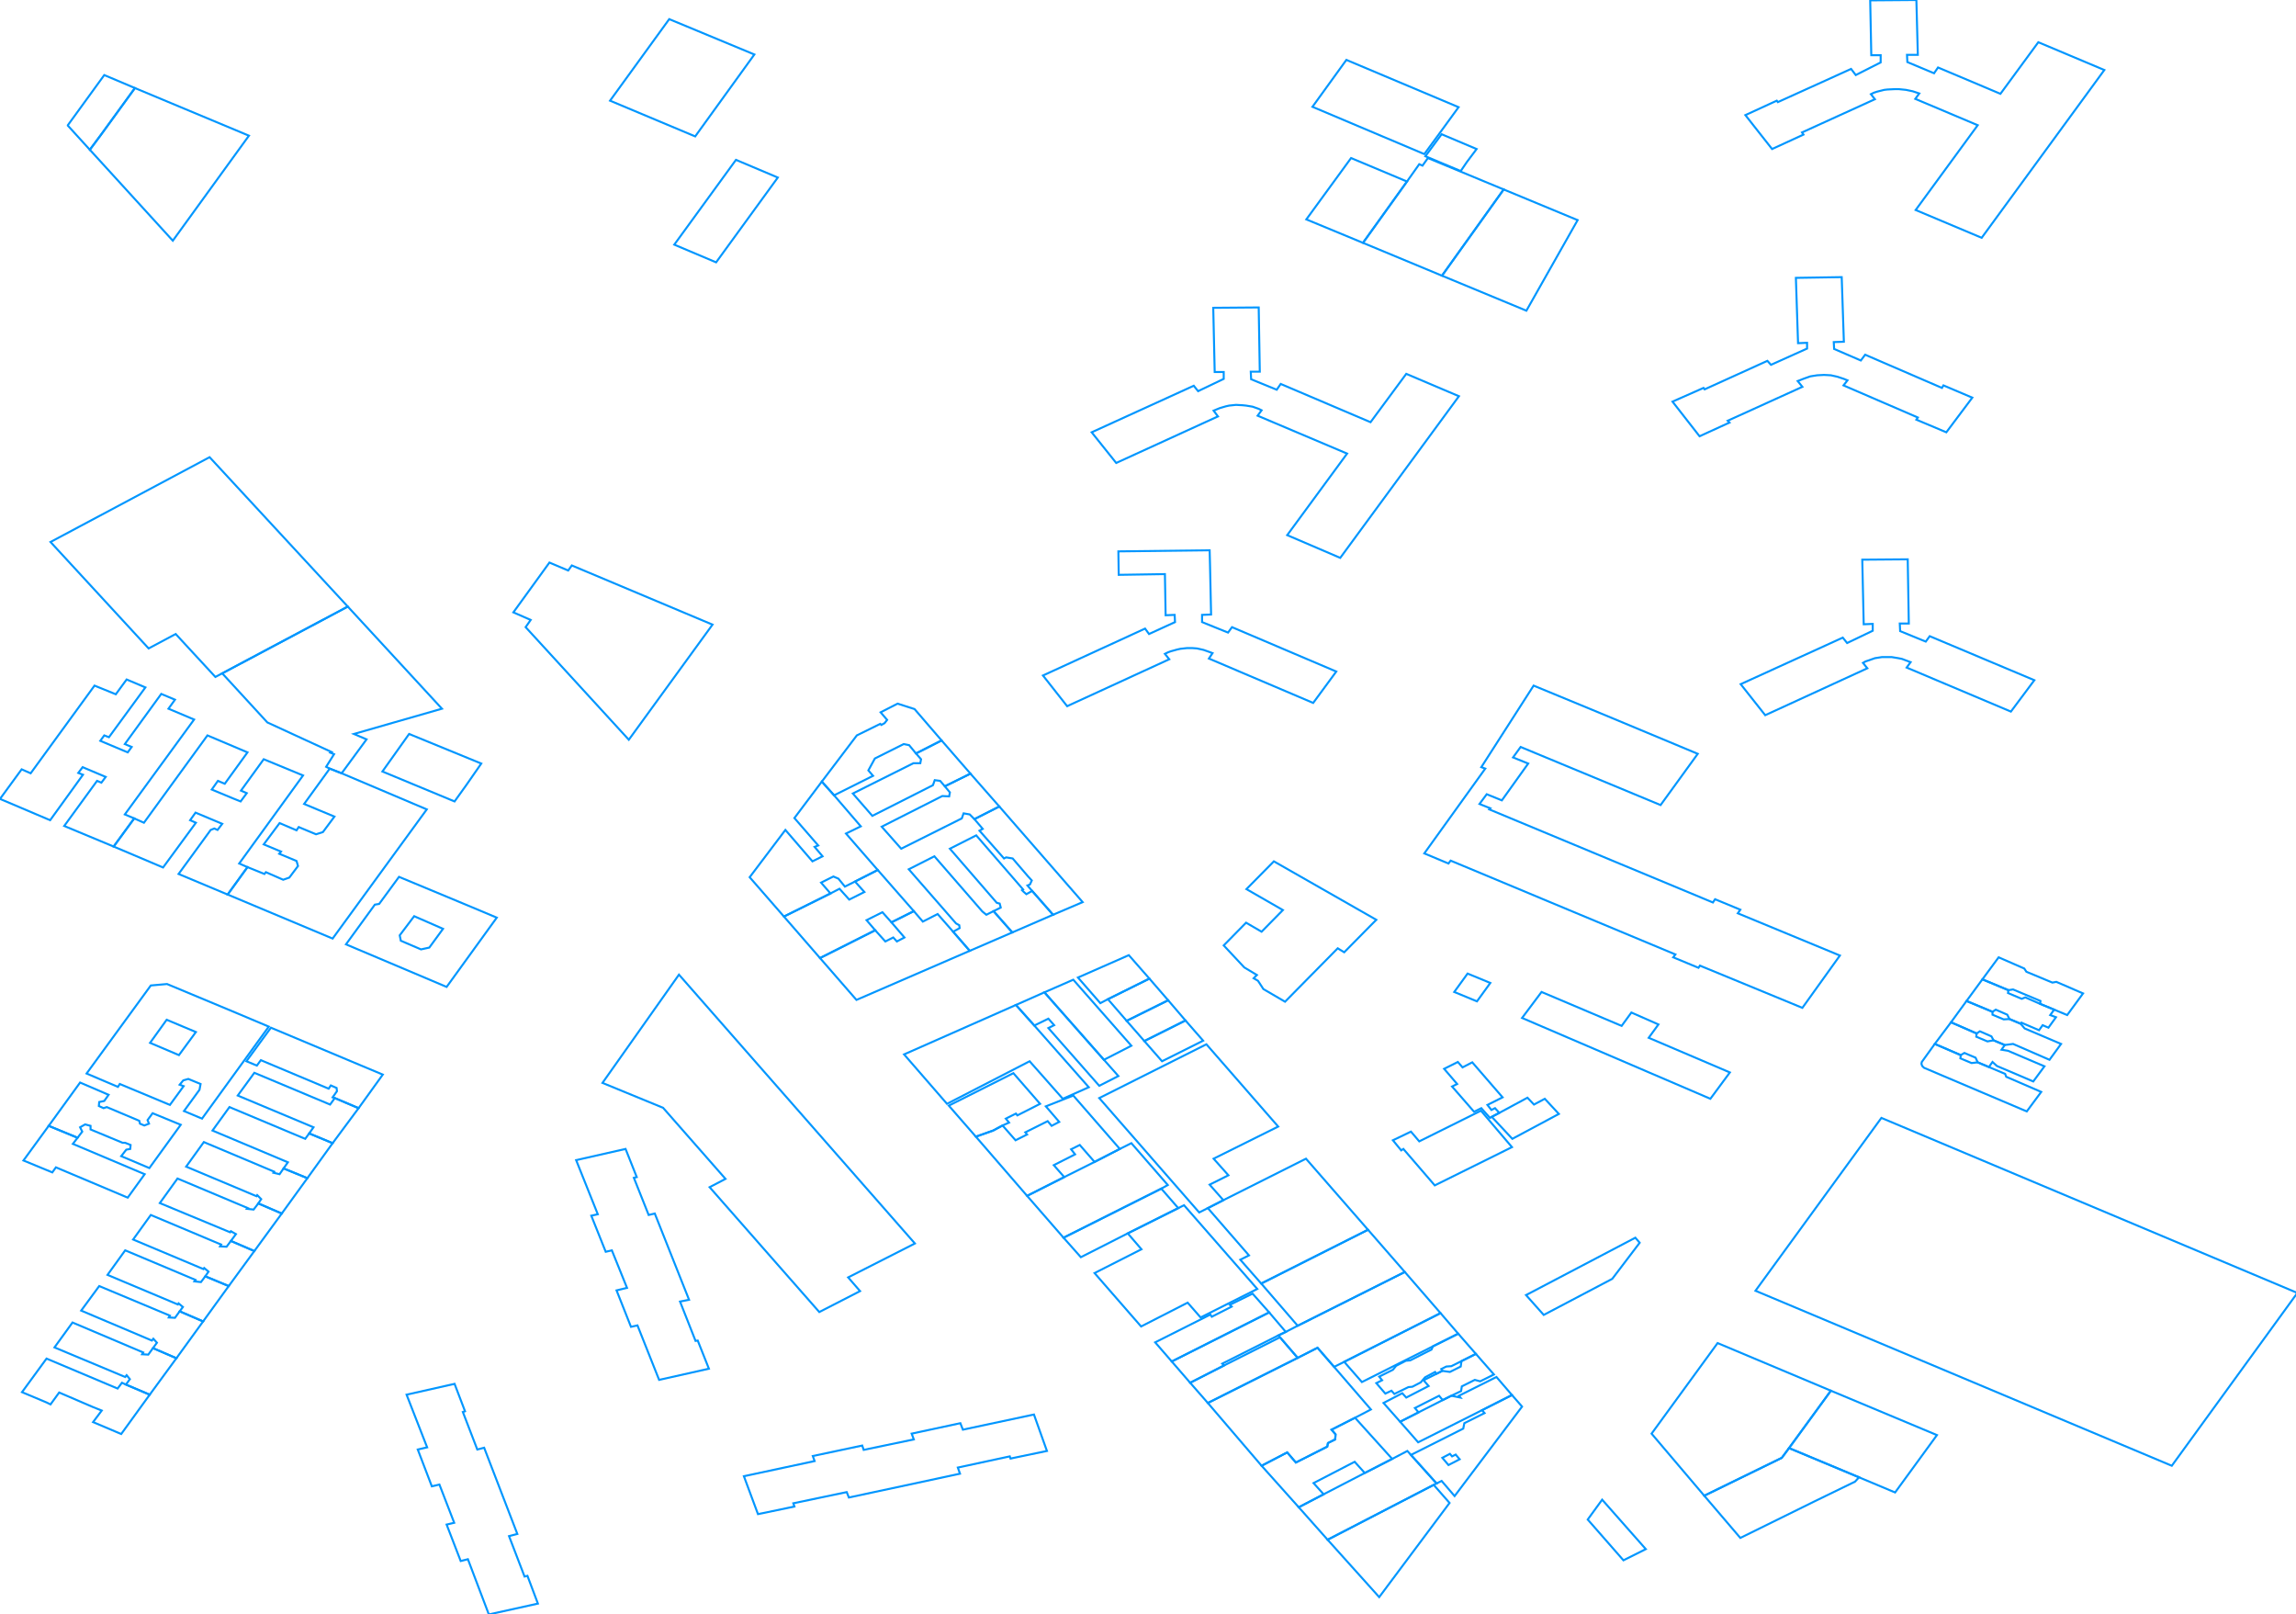 <?xml version="1.0" encoding="iso-8859-1" standalone="no"?>
<!DOCTYPE svg PUBLIC "-//W3C//DTD SVG 1.0//EN" "http://www.w3.org/TR/2001/REC-SVG-20010904/DTD/svg10.dtd">
<svg xmlns="http://www.w3.org/2000/svg" width="1138" height="800">
<path style="fill:rgb(255, 0, 0);fill-opacity:0;fill-rule:evenodd;stroke:rgb(0, 150, 255);stroke-width:1;" d="M 870.094, 639.607 L 932.499, 553.956 L 1138.67, 640.679 L 1076.44, 726.33 L 870.094, 639.607 z "/>
<path style="fill:rgb(0, 255, 0);fill-opacity:0;fill-rule:evenodd;stroke:rgb(0, 150, 255);stroke-width:1;" d="M 705.945, 422.888 L 736.165, 380.867 L 734.198, 380.152 L 760.125, 339.741 L 793.026, 353.33 L 841.484, 373.536 L 823.067, 398.927 L 753.688, 370.139 L 749.933, 375.324 L 757.443, 378.364 L 744.39, 396.603 L 736.88, 393.563 L 733.304, 398.391 L 738.668, 400.536 L 738.131, 401.073 L 848.994, 447.206 L 850.067, 445.597 L 862.584, 450.782 L 861.332, 452.57 L 911.936, 473.491 L 893.339, 499.419 L 842.557, 478.498 L 841.842, 479.571 L 829.325, 474.385 L 830.398, 472.955 L 718.999, 426.464 L 717.926, 427.895 L 705.945, 422.888 z "/>
<path style="fill:rgb(0, 0, 255);fill-opacity:0;fill-rule:evenodd;stroke:rgb(0, 150, 255);stroke-width:1;" d="M 298.614, 536.612 L 336.522, 482.968 L 453.464, 616.182 L 420.384, 632.991 L 426.285, 639.785 L 406.08, 650.156 L 351.721, 588.288 L 359.589, 584.175 L 328.654, 548.949 L 298.614, 536.612 z "/>
<path style="fill:rgb(255, 255, 0);fill-opacity:0;fill-rule:evenodd;stroke:rgb(0, 150, 255);stroke-width:1;" d="M 541.082, 214.215 L 591.685, 191.149 L 593.831, 193.831 L 606.527, 187.751 L 606.527, 184.354 L 602.056, 184.354 L 601.341, 152.526 L 623.871, 152.347 L 624.408, 184.175 L 619.937, 184.175 L 620.116, 187.93 L 632.812, 193.116 L 634.779, 190.255 L 679.303, 209.209 L 697.005, 185.248 L 723.111, 196.334 L 664.283, 276.442 L 637.997, 265.177 L 667.68, 224.765 L 623.335, 205.99 L 625.302, 203.308 L 623.871, 202.593 L 620.831, 201.52 L 617.613, 200.983 L 615.825, 200.805 L 612.606, 200.626 L 609.209, 200.983 L 607.599, 201.341 L 604.56, 202.235 L 601.52, 203.487 L 603.666, 206.348 L 553.241, 229.414 L 541.082, 214.215 z "/>
<path style="fill:rgb(255, 0, 0);fill-opacity:0;fill-rule:evenodd;stroke:rgb(0, 150, 255);stroke-width:1;" d="M 254.448, 303.442 L 272.329, 278.766 L 281.627, 282.7 L 283.415, 280.197 L 353.152, 309.522 L 311.667, 366.562 L 260.527, 310.773 L 263.031, 307.197 L 254.448, 303.442 z "/>
<path style="fill:rgb(0, 255, 0);fill-opacity:0;fill-rule:evenodd;stroke:rgb(0, 150, 255);stroke-width:1;" d="M 110.148, 333.661 L 172.374, 300.581 L 219.043, 351.185 L 175.414, 363.701 L 181.672, 366.384 L 169.334, 383.192 L 163.433, 380.867 L 161.645, 379.973 L 165.579, 373.715 L 163.791, 373 L 164.327, 372.642 L 132.499, 357.979 L 110.148, 333.661 z "/>
<path style="fill:rgb(0, 0, 255);fill-opacity:0;fill-rule:evenodd;stroke:rgb(0, 150, 255);stroke-width:1;" d="M 112.83, 443.272 L 122.664, 429.683 L 131.068, 433.08 L 131.784, 432.186 L 140.367, 435.941 L 143.406, 434.868 L 147.698, 429.146 L 146.983, 426.643 L 138.4, 423.067 L 139.294, 421.994 L 130.711, 418.418 L 138.578, 407.868 L 146.983, 411.444 L 148.055, 409.835 L 156.638, 413.411 L 160.036, 412.338 L 165.758, 404.649 L 150.738, 398.391 L 163.433, 380.867 L 169.334, 383.192 L 211.533, 401.073 L 164.864, 465.087 L 112.83, 443.272 z "/>
<path style="fill:rgb(255, 255, 0);fill-opacity:0;fill-rule:evenodd;stroke:rgb(0, 150, 255);stroke-width:1;" d="M 818.596, 710.416 L 851.319, 665.534 L 907.465, 689.137 L 886.723, 717.568 L 883.147, 722.396 L 844.703, 741.171 L 818.596, 710.416 z "/>
<path style="fill:rgb(255, 0, 0);fill-opacity:0;fill-rule:evenodd;stroke:rgb(0, 150, 255);stroke-width:1;" d="M 516.942, 334.734 L 567.546, 311.489 L 569.513, 314.171 L 582.387, 308.27 L 582.208, 304.694 L 577.738, 304.873 L 577.38, 284.488 L 554.493, 284.846 L 554.314, 273.223 L 599.553, 272.687 L 599.732, 279.66 L 600.268, 304.515 L 595.798, 304.694 L 595.798, 308.27 L 608.672, 313.456 L 610.639, 310.773 L 662.316, 332.767 L 650.872, 348.324 L 599.195, 326.33 L 600.983, 323.648 L 599.553, 323.111 L 596.513, 322.038 L 593.295, 321.323 L 590.97, 321.144 L 588.288, 321.144 L 585.069, 321.502 L 583.46, 321.86 L 580.241, 322.754 L 578.811, 323.29 L 577.38, 324.005 L 579.526, 326.688 L 528.923, 349.933 L 516.942, 334.734 z "/>
<path style="fill:rgb(0, 255, 0);fill-opacity:0;fill-rule:evenodd;stroke:rgb(0, 150, 255);stroke-width:1;" d="M 544.837, 544.122 L 597.944, 517.479 L 633.527, 558.248 L 601.52, 574.162 L 608.851, 582.387 L 599.553, 587.036 L 606.348, 594.725 L 598.659, 598.659 L 594.367, 600.805 L 544.837, 544.122 z "/>
<path style="fill:rgb(0, 0, 255);fill-opacity:0;fill-rule:evenodd;stroke:rgb(0, 150, 255);stroke-width:1;" d="M 828.967, 199.017 L 844.345, 192.222 L 844.882, 192.937 L 875.995, 178.811 L 877.783, 180.778 L 895.664, 172.731 L 895.664, 169.87 L 891.194, 170.049 L 890.121, 137.684 L 912.83, 137.327 L 913.903, 169.334 L 908.896, 169.513 L 909.075, 172.91 L 922.307, 178.632 L 924.452, 175.771 L 962.539, 192.222 L 963.254, 190.97 L 977.559, 197.05 L 964.685, 214.215 L 949.844, 207.957 L 950.559, 206.884 L 913.724, 190.97 L 915.691, 188.467 L 913.903, 187.751 L 910.684, 186.679 L 907.465, 185.963 L 904.068, 185.785 L 900.671, 185.963 L 897.273, 186.5 L 894.233, 187.573 L 891.015, 188.824 L 893.339, 191.685 L 856.325, 208.494 L 857.219, 209.388 L 842.378, 216.182 L 828.967, 199.017 z "/>
<path style="fill:rgb(255, 255, 0);fill-opacity:0;fill-rule:evenodd;stroke:rgb(0, 150, 255);stroke-width:1;" d="M 862.763, 339.025 L 913.366, 315.959 L 915.512, 318.641 L 928.207, 312.561 L 928.207, 309.164 L 923.737, 309.343 L 923.022, 277.336 L 945.552, 277.157 L 946.089, 308.985 L 941.618, 308.985 L 941.797, 312.74 L 954.493, 317.926 L 956.46, 315.244 L 1008.31, 337.059 L 996.692, 352.615 L 945.016, 330.8 L 946.983, 328.118 L 945.552, 327.582 L 942.691, 326.509 L 940.903, 326.151 L 937.684, 325.615 L 934.287, 325.615 L 932.678, 325.615 L 929.28, 326.151 L 926.241, 327.224 L 924.631, 327.76 L 923.38, 328.476 L 925.525, 331.158 L 874.922, 354.403 L 862.763, 339.025 z "/>
<path style="fill:rgb(255, 0, 0);fill-opacity:0;fill-rule:evenodd;stroke:rgb(0, 150, 255);stroke-width:1;" d="M 56.325, 419.49 L 66.518, 405.543 L 71.346, 407.689 L 102.816, 364.417 L 122.664, 372.821 L 111.399, 388.377 L 108.002, 386.947 L 104.962, 391.238 L 115.691, 395.709 L 119.267, 397.139 L 122.307, 393.026 L 119.446, 391.775 L 130.711, 376.218 L 150.201, 384.265 L 118.552, 427.895 L 122.664, 429.683 L 112.83, 443.272 L 88.511, 433.08 L 104.426, 411.265 L 106.214, 410.55 L 107.823, 411.265 L 110.148, 408.225 L 96.915, 402.682 L 94.233, 406.437 L 97.094, 407.689 L 80.823, 429.861 L 56.325, 419.49 z "/>
<path style="fill:rgb(0, 255, 0);fill-opacity:0;fill-rule:evenodd;stroke:rgb(0, 150, 255);stroke-width:1;" d="M 285.561, 574.877 L 310.058, 569.334 L 315.601, 583.281 L 314.171, 583.639 L 321.502, 602.056 L 324.542, 601.341 L 341.529, 644.077 L 337.059, 644.971 L 344.747, 664.461 L 345.82, 664.283 L 351.363, 678.23 L 326.688, 683.773 L 315.959, 656.772 L 312.74, 657.488 L 305.588, 639.428 L 310.773, 638.176 L 303.263, 619.58 L 300.224, 620.295 L 293.071, 602.414 L 296.29, 601.699 L 285.561, 574.877 z "/>
<path style="fill:rgb(0, 0, 255);fill-opacity:0;fill-rule:evenodd;stroke:rgb(0, 150, 255);stroke-width:1;" d="M 201.52, 691.104 L 225.302, 685.74 L 230.487, 699.329 L 229.414, 699.687 L 236.567, 718.283 L 239.964, 717.389 L 256.415, 760.125 L 252.302, 761.198 L 259.991, 781.225 L 261.422, 780.867 L 266.607, 794.636 L 242.289, 800 L 231.918, 772.642 L 228.342, 773.536 L 221.368, 755.476 L 225.123, 754.582 L 217.792, 735.628 L 214.037, 736.522 L 207.063, 718.283 L 211.712, 717.211 L 201.52, 691.104 z "/>
<path style="fill:rgb(255, 255, 0);fill-opacity:0;fill-rule:evenodd;stroke:rgb(0, 150, 255);stroke-width:1;" d="M 44.524, 74.207 L 50.246, 66.518 L 66.875, 43.63 L 123.38, 67.233 L 85.65, 119.267 L 44.524, 74.207 z "/>
<path style="fill:rgb(255, 0, 0);fill-opacity:0;fill-rule:evenodd;stroke:rgb(0, 150, 255);stroke-width:1;" d="M 368.708, 731.515 L 403.755, 724.005 L 402.861, 721.502 L 427.358, 716.316 L 428.073, 718.462 L 452.928, 713.277 L 451.855, 710.416 L 475.995, 705.23 L 477.246, 708.449 L 512.472, 700.939 L 518.909, 718.999 L 500.849, 722.754 L 500.492, 721.681 L 474.743, 727.224 L 475.816, 730.264 L 420.742, 742.065 L 419.669, 739.383 L 393.205, 744.926 L 393.742, 746.536 L 378.364, 749.754 L 375.682, 750.291 L 368.708, 731.515 z "/>
<path style="fill:rgb(0, 255, 0);fill-opacity:0;fill-rule:evenodd;stroke:rgb(0, 150, 255);stroke-width:1;" d="M 42.915, 531.962 L 74.743, 488.333 L 82.79, 487.617 L 118.373, 502.459 L 133.214, 508.717 L 100.134, 554.314 L 91.194, 550.559 L 98.882, 540.009 L 99.419, 537.148 L 93.339, 534.645 L 90.836, 535.36 L 89.048, 537.506 L 91.015, 538.221 L 84.22, 547.519 L 59.365, 537.148 L 58.471, 538.578 L 42.915, 531.962 z M 74.385, 516.764 L 88.69, 522.843 L 97.094, 511.399 L 82.611, 505.32 L 74.385, 516.764 z "/>
<path style="fill:rgb(0, 0, 255);fill-opacity:0;fill-rule:evenodd;stroke:rgb(0, 150, 255);stroke-width:1;" d="M 542.512, 630.845 L 565.758, 619.043 L 558.963, 611.176 L 583.996, 598.659 L 586.857, 597.228 L 623.156, 638.713 L 595.083, 652.839 L 588.646, 645.507 L 565.579, 657.309 L 542.512, 630.845 z "/>
<path style="fill:rgb(255, 255, 0);fill-opacity:0;fill-rule:evenodd;stroke:rgb(0, 150, 255);stroke-width:1;" d="M 598.659, 695.217 L 643.183, 672.865 L 653.017, 667.859 L 661.243, 677.336 L 679.481, 698.435 L 671.614, 702.548 L 659.991, 708.449 L 661.958, 710.773 L 661.779, 713.277 L 658.203, 715.065 L 657.845, 716.853 L 642.289, 724.721 L 637.997, 719.714 L 625.302, 726.33 L 598.659, 695.217 z "/>
<path style="fill:rgb(255, 0, 0);fill-opacity:0;fill-rule:evenodd;stroke:rgb(0, 150, 255);stroke-width:1;" d="M 598.659, 598.659 L 606.348, 594.725 L 647.295, 574.162 L 678.051, 609.388 L 625.123, 636.03 L 614.752, 624.229 L 619.043, 622.083 L 598.659, 598.659 z "/>
<path style="fill:rgb(0, 255, 0);fill-opacity:0;fill-rule:evenodd;stroke:rgb(0, 150, 255);stroke-width:1;" d="M 606.527, 468.485 L 617.613, 457.219 L 625.302, 461.69 L 635.852, 450.961 L 617.792, 440.59 L 631.381, 426.822 L 682.164, 455.789 L 679.124, 458.829 L 666.249, 471.882 L 663.031, 469.915 L 636.924, 496.379 L 626.196, 490.121 L 623.514, 486.008 L 621.368, 484.756 L 622.977, 483.147 L 616.719, 479.392 L 606.527, 468.485 z "/>
<path style="fill:rgb(0, 0, 255);fill-opacity:0;fill-rule:evenodd;stroke:rgb(0, 150, 255);stroke-width:1;" d="M 714.707, 136.612 L 745.284, 93.876 L 781.94, 109.075 L 756.549, 153.956 L 714.707, 136.612 z "/>
<path style="fill:rgb(255, 255, 0);fill-opacity:0;fill-rule:evenodd;stroke:rgb(0, 150, 255);stroke-width:1;" d="M 675.548, 120.34 L 697.363, 89.942 L 703.442, 81.359 L 705.051, 82.074 L 707.734, 78.319 L 745.284, 93.876 L 714.707, 136.612 L 675.548, 120.34 z "/>
<path style="fill:rgb(255, 0, 0);fill-opacity:0;fill-rule:evenodd;stroke:rgb(0, 150, 255);stroke-width:1;" d="M 448.1, 522.485 L 503.532, 497.988 L 512.651, 508.181 L 539.651, 538.757 L 526.777, 544.479 L 510.326, 525.883 L 469.379, 546.983 L 448.1, 522.485 z "/>
<path style="fill:rgb(0, 255, 0);fill-opacity:0;fill-rule:evenodd;stroke:rgb(0, 150, 255);stroke-width:1;" d="M 171.48, 467.948 L 185.785, 448.279 L 187.93, 447.921 L 197.765, 434.511 L 231.739, 448.637 L 246.223, 454.716 L 221.368, 489.048 L 171.48, 467.948 z M 198.122, 463.478 L 198.659, 466.16 L 208.672, 470.451 L 212.785, 469.557 L 219.58, 460.259 L 205.275, 454.001 L 198.122, 463.478 z "/>
<path style="fill:rgb(0, 0, 255);fill-opacity:0;fill-rule:evenodd;stroke:rgb(0, 150, 255);stroke-width:1;" d="M 886.723, 717.568 L 907.465, 689.137 L 960.036, 711.131 L 939.294, 739.562 L 921.413, 732.052 L 886.723, 717.568 z "/>
<path style="fill:rgb(255, 255, 0);fill-opacity:0;fill-rule:evenodd;stroke:rgb(0, 150, 255);stroke-width:1;" d="M 371.569, 434.689 L 389.271, 411.265 L 402.682, 426.822 L 407.689, 424.318 L 403.755, 419.669 L 405.543, 418.954 L 393.742, 405.364 L 407.331, 387.304 L 413.411, 394.099 L 426.643, 409.477 L 419.312, 413.053 L 435.047, 431.113 L 423.782, 436.835 L 418.775, 439.338 L 415.557, 435.405 L 413.053, 434.332 L 406.974, 437.371 L 411.623, 442.736 L 388.556, 454.18 L 371.569, 434.689 z "/>
<path style="fill:rgb(255, 0, 0);fill-opacity:0;fill-rule:evenodd;stroke:rgb(0, 150, 255);stroke-width:1;" d="M 754.403, 504.426 L 764.059, 491.551 L 803.755, 508.359 L 808.583, 501.743 L 821.994, 507.644 L 817.166, 514.26 L 857.398, 531.426 L 847.743, 544.479 L 754.403, 504.426 z "/>
<path style="fill:rgb(0, 255, 0);fill-opacity:0;fill-rule:evenodd;stroke:rgb(0, 150, 255);stroke-width:1;" d="M 633.527, 661.779 L 637.282, 659.991 L 643.183, 656.951 L 696.29, 630.308 L 713.992, 650.693 L 666.249, 674.832 L 661.243, 677.336 L 653.017, 667.859 L 643.183, 672.865 L 634.421, 662.673 L 633.527, 661.779 z "/>
<path style="fill:rgb(0, 0, 255);fill-opacity:0;fill-rule:evenodd;stroke:rgb(0, 150, 255);stroke-width:1;" d="M 650.514, 52.928 L 667.322, 29.683 L 722.932, 53.107 L 712.383, 67.591 L 705.945, 76.352 L 650.514, 52.928 z "/>
<path style="fill:rgb(255, 255, 0);fill-opacity:0;fill-rule:evenodd;stroke:rgb(0, 150, 255);stroke-width:1;" d="M 625.123, 636.03 L 678.051, 609.388 L 696.29, 630.308 L 643.183, 656.951 L 625.123, 636.03 z "/>
<path style="fill:rgb(255, 0, 0);fill-opacity:0;fill-rule:evenodd;stroke:rgb(0, 150, 255);stroke-width:1;" d="M 406.437, 474.743 L 433.795, 460.975 L 438.802, 466.518 L 442.736, 464.551 L 444.524, 466.518 L 448.279, 464.551 L 441.842, 457.041 L 452.928, 451.498 L 457.398, 456.683 L 464.73, 452.928 L 472.418, 461.69 L 480.644, 471.167 L 424.497, 495.485 L 406.437, 474.743 z "/>
<path style="fill:rgb(0, 255, 0);fill-opacity:0;fill-rule:evenodd;stroke:rgb(0, 150, 255);stroke-width:1;" d="M 844.703, 741.171 L 883.147, 722.396 L 886.723, 717.568 L 921.413, 732.052 L 919.446, 734.198 L 899.598, 743.853 L 862.584, 762.092 L 844.703, 741.171 z "/>
<path style="fill:rgb(0, 0, 255);fill-opacity:0;fill-rule:evenodd;stroke:rgb(0, 150, 255);stroke-width:1;" d="M 509.075, 592.579 L 527.492, 583.281 L 542.512, 575.771 L 555.029, 569.334 L 560.751, 566.473 L 578.811, 587.215 L 575.592, 589.003 L 527.135, 613.321 L 509.075, 592.579 z "/>
<path style="fill:rgb(255, 255, 0);fill-opacity:0;fill-rule:evenodd;stroke:rgb(0, 150, 255);stroke-width:1;" d="M 483.684, 563.254 L 492.266, 560.215 L 496.916, 557.711 L 503.353, 565.042 L 509.075, 562.181 L 508.181, 561.109 L 519.267, 555.565 L 521.234, 557.89 L 524.989, 555.923 L 518.373, 548.234 L 531.962, 542.87 L 555.029, 569.334 L 542.512, 575.771 L 535.181, 567.367 L 530.89, 569.513 L 532.857, 572.016 L 522.307, 577.38 L 527.492, 583.281 L 509.075, 592.579 L 483.684, 563.254 z "/>
<path style="fill:rgb(255, 0, 0);fill-opacity:0;fill-rule:evenodd;stroke:rgb(0, 150, 255);stroke-width:1;" d="M 658.024, 762.986 L 710.595, 735.807 L 718.462, 744.747 L 683.594, 791.417 L 658.024, 762.986 z "/>
<path style="fill:rgb(0, 255, 0);fill-opacity:0;fill-rule:evenodd;stroke:rgb(0, 150, 255);stroke-width:1;" d="M 643.719, 746.893 L 656.057, 740.456 L 676.442, 729.906 L 690.031, 722.932 L 697.541, 718.999 L 699.329, 720.966 L 712.025, 735.092 L 710.595, 735.807 L 658.024, 762.986 L 643.719, 746.893 z "/>
<path style="fill:rgb(0, 0, 255);fill-opacity:0;fill-rule:evenodd;stroke:rgb(0, 150, 255);stroke-width:1;" d="M 388.556, 454.18 L 411.623, 442.736 L 416.093, 440.411 L 420.921, 445.776 L 428.431, 442.021 L 423.782, 436.835 L 435.047, 431.113 L 452.928, 451.498 L 441.842, 457.041 L 437.371, 452.034 L 429.504, 455.968 L 433.795, 460.975 L 406.437, 474.743 L 388.556, 454.18 z "/>
<path style="fill:rgb(255, 255, 0);fill-opacity:0;fill-rule:evenodd;stroke:rgb(0, 150, 255);stroke-width:1;" d="M 334.198, 121.234 L 364.774, 79.213 L 385.516, 87.975 L 354.94, 129.996 L 334.198, 121.234 z "/>
<path style="fill:rgb(255, 0, 0);fill-opacity:0;fill-rule:evenodd;stroke:rgb(0, 150, 255);stroke-width:1;" d="M 647.474, 108.717 L 669.647, 78.319 L 697.363, 89.942 L 675.548, 120.34 L 647.474, 108.717 z "/>
<path style="fill:rgb(0, 255, 0);fill-opacity:0;fill-rule:evenodd;stroke:rgb(0, 150, 255);stroke-width:1;" d="M 625.302, 726.33 L 637.997, 719.714 L 642.289, 724.721 L 657.845, 716.853 L 658.203, 715.065 L 661.779, 713.277 L 661.958, 710.773 L 659.991, 708.449 L 671.614, 702.548 L 690.031, 722.932 L 676.442, 729.906 L 671.435, 724.363 L 651.051, 734.913 L 656.057, 740.456 L 643.719, 746.893 L 625.302, 726.33 z "/>
<path style="fill:rgb(0, 0, 255);fill-opacity:0;fill-rule:evenodd;stroke:rgb(0, 150, 255);stroke-width:1;" d="M 122.128, 525.883 L 134.287, 509.253 L 189.718, 532.499 L 177.738, 549.128 L 165.937, 544.122 L 164.864, 543.764 L 167.009, 540.724 L 166.831, 539.115 L 163.97, 537.863 L 162.897, 539.473 L 129.28, 525.346 L 127.313, 528.029 L 122.128, 525.883 z "/>
<path style="fill:rgb(255, 255, 0);fill-opacity:0;fill-rule:evenodd;stroke:rgb(0, 150, 255);stroke-width:1;" d="M 690.389, 565.042 L 699.329, 560.751 L 703.442, 565.579 L 734.019, 550.38 L 749.397, 568.44 L 711.131, 587.394 L 695.574, 569.334 L 694.502, 570.049 L 690.389, 565.042 z "/>
<path style="fill:rgb(255, 0, 0);fill-opacity:0;fill-rule:evenodd;stroke:rgb(0, 150, 255);stroke-width:1;" d="M 699.329, 720.966 L 725.257, 707.912 L 725.793, 705.23 L 735.807, 700.224 L 734.555, 698.793 L 749.397, 691.283 L 754.403, 697.005 L 720.966, 741.35 L 714.528, 733.84 L 712.025, 735.092 L 699.329, 720.966 z M 714.886, 722.396 L 717.926, 725.972 L 723.469, 723.111 L 721.502, 720.787 L 719.714, 721.681 L 718.641, 720.429 L 714.886, 722.396 z "/>
<path style="fill:rgb(0, 255, 0);fill-opacity:0;fill-rule:evenodd;stroke:rgb(0, 150, 255);stroke-width:1;" d="M 407.331, 387.304 L 424.676, 364.417 L 436.299, 358.695 L 436.835, 359.231 L 438.444, 358.337 L 439.696, 356.728 L 436.477, 352.973 L 444.882, 348.681 L 453.286, 351.363 L 466.696, 366.92 L 454.001, 373.357 L 450.603, 369.245 L 447.921, 368.708 L 433.616, 375.861 L 430.398, 381.761 L 432.722, 384.443 L 413.411, 394.099 L 407.331, 387.304 z "/>
<path style="fill:rgb(0, 0, 255);fill-opacity:0;fill-rule:evenodd;stroke:rgb(0, 150, 255);stroke-width:1;" d="M 482.968, 405.901 L 495.306, 399.642 L 536.612, 447.027 L 521.949, 453.286 L 511.578, 441.484 L 509.253, 438.802 L 510.505, 438.266 L 511.399, 436.299 L 509.432, 434.153 L 501.922, 425.391 L 498.704, 424.855 L 497.631, 425.391 L 485.472, 411.623 L 487.081, 410.729 L 482.968, 405.901 z "/>
<path style="fill:rgb(255, 255, 0);fill-opacity:0;fill-rule:evenodd;stroke:rgb(0, 150, 255);stroke-width:1;" d="M 79.213, 596.156 L 87.975, 583.996 L 122.843, 598.659 L 122.485, 599.017 L 125.704, 599.374 L 128.029, 596.334 L 139.651, 601.341 L 126.062, 619.937 L 114.439, 614.931 L 116.942, 611.533 L 114.439, 610.103 L 114.081, 610.639 L 79.213, 596.156 z "/>
<path style="fill:rgb(255, 0, 0);fill-opacity:0;fill-rule:evenodd;stroke:rgb(0, 150, 255);stroke-width:1;" d="M 27, 667.68 L 35.941, 655.342 L 70.988, 670.183 L 70.451, 671.077 L 73.491, 671.256 L 75.816, 668.038 L 87.439, 673.044 L 74.207, 691.104 L 62.405, 686.097 L 64.372, 683.415 L 62.763, 681.448 L 62.047, 682.342 L 27, 667.68 z "/>
<path style="fill:rgb(0, 255, 0);fill-opacity:0;fill-rule:evenodd;stroke:rgb(0, 150, 255);stroke-width:1;" d="M 40.233, 649.441 L 49.173, 637.282 L 84.22, 651.945 L 83.683, 652.839 L 86.723, 653.017 L 89.048, 649.799 L 100.671, 654.806 L 87.439, 673.044 L 75.816, 668.038 L 77.783, 665.355 L 75.995, 663.388 L 75.279, 664.283 L 40.233, 649.441 z "/>
<path style="fill:rgb(0, 0, 255);fill-opacity:0;fill-rule:evenodd;stroke:rgb(0, 150, 255);stroke-width:1;" d="M 189.54, 382.298 L 202.772, 363.701 L 238.534, 378.364 L 231.203, 388.914 L 225.302, 397.139 L 189.54, 382.298 z "/>
<path style="fill:rgb(255, 255, 0);fill-opacity:0;fill-rule:evenodd;stroke:rgb(0, 150, 255);stroke-width:1;" d="M 53.286, 631.739 L 62.047, 619.58 L 96.915, 634.242 L 96.379, 634.958 L 99.598, 635.315 L 101.743, 632.454 L 113.366, 637.282 L 100.671, 654.806 L 89.048, 649.799 L 90.657, 647.653 L 88.511, 645.865 L 88.154, 646.401 L 53.286, 631.739 z "/>
<path style="fill:rgb(255, 0, 0);fill-opacity:0;fill-rule:evenodd;stroke:rgb(0, 150, 255);stroke-width:1;" d="M 65.981, 614.215 L 74.743, 602.056 L 109.611, 616.719 L 109.075, 617.613 L 112.293, 617.792 L 114.439, 614.931 L 126.062, 619.937 L 113.366, 637.282 L 101.743, 632.454 L 103.353, 630.13 L 101.207, 628.342 L 100.849, 628.878 L 65.981, 614.215 z "/>
<path style="fill:rgb(0, 255, 0);fill-opacity:0;fill-rule:evenodd;stroke:rgb(0, 150, 255);stroke-width:1;" d="M 92.266, 578.096 L 101.028, 565.937 L 135.896, 580.599 L 135.539, 581.135 L 138.578, 581.851 L 140.545, 578.99 L 152.347, 583.818 L 139.651, 601.341 L 128.029, 596.334 L 129.459, 594.189 L 127.492, 592.222 L 127.135, 592.758 L 92.266, 578.096 z "/>
<path style="fill:rgb(0, 0, 255);fill-opacity:0;fill-rule:evenodd;stroke:rgb(0, 150, 255);stroke-width:1;" d="M 470.809, 420.563 L 483.862, 413.947 L 507.108, 440.769 L 506.571, 441.127 L 507.287, 441.842 L 508.717, 443.093 L 511.578, 441.484 L 521.949, 453.286 L 501.743, 462.047 L 492.445, 451.498 L 496.021, 449.709 L 495.485, 447.743 L 494.055, 447.385 L 470.809, 420.563 z "/>
<path style="fill:rgb(255, 255, 0);fill-opacity:0;fill-rule:evenodd;stroke:rgb(0, 150, 255);stroke-width:1;" d="M 105.32, 560.215 L 113.724, 548.592 L 151.274, 564.327 L 153.241, 561.645 L 164.864, 566.473 L 152.347, 583.818 L 140.545, 578.99 L 142.691, 575.95 L 105.32, 560.215 z "/>
<path style="fill:rgb(255, 0, 0);fill-opacity:0;fill-rule:evenodd;stroke:rgb(0, 150, 255);stroke-width:1;" d="M 422.709, 393.205 L 452.749, 378.185 L 456.147, 378.185 L 456.504, 376.218 L 454.001, 373.357 L 466.696, 366.92 L 481.001, 383.371 L 468.306, 389.629 L 465.981, 386.947 L 463.299, 386.589 L 462.405, 389.093 L 432.365, 404.291 L 422.709, 393.205 z "/>
<path style="fill:rgb(0, 255, 0);fill-opacity:0;fill-rule:evenodd;stroke:rgb(0, 150, 255);stroke-width:1;" d="M 437.014, 409.656 L 467.054, 394.457 L 470.451, 394.636 L 470.809, 392.669 L 468.306, 389.629 L 481.001, 383.371 L 495.306, 399.642 L 482.968, 405.901 L 480.644, 403.576 L 477.604, 403.04 L 476.71, 405.543 L 446.67, 420.563 L 437.014, 409.656 z "/>
<path style="fill:rgb(0, 0, 255);fill-opacity:0;fill-rule:evenodd;stroke:rgb(0, 150, 255);stroke-width:1;" d="M 117.836, 542.87 L 126.062, 531.605 L 163.612, 547.34 L 165.937, 544.122 L 177.738, 549.128 L 164.864, 566.473 L 153.241, 561.645 L 155.387, 558.605 L 117.836, 542.87 z "/>
<path style="fill:rgb(255, 255, 0);fill-opacity:0;fill-rule:evenodd;stroke:rgb(0, 150, 255);stroke-width:1;" d="M 450.425, 430.755 L 463.12, 424.318 L 486.902, 451.676 L 488.869, 453.286 L 492.445, 451.498 L 501.743, 462.047 L 480.644, 471.167 L 472.418, 461.69 L 475.637, 459.902 L 475.458, 458.471 L 473.849, 457.577 L 450.425, 430.755 z "/>
<path style="fill:rgb(255, 0, 0);fill-opacity:0;fill-rule:evenodd;stroke:rgb(0, 150, 255);stroke-width:1;" d="M 952.347, 527.135 L 952.526, 526.241 L 958.963, 517.3 L 971.837, 522.843 L 971.658, 524.452 L 977.202, 526.777 L 980.241, 526.419 L 985.785, 528.744 L 993.831, 532.141 L 994.367, 533.572 L 1011.71, 541.082 L 1004.56, 550.738 L 953.599, 529.101 L 952.705, 528.207 L 952.347, 527.135 z "/>
<path style="fill:rgb(0, 255, 0);fill-opacity:0;fill-rule:evenodd;stroke:rgb(0, 150, 255);stroke-width:1;" d="M 470.273, 547.877 L 502.28, 531.784 L 515.512, 546.983 L 504.247, 552.705 L 503.532, 551.81 L 498.525, 554.314 L 500.134, 556.281 L 496.916, 557.711 L 492.266, 560.215 L 483.684, 563.254 L 470.273, 547.877 z "/>
<path style="fill:rgb(0, 0, 255);fill-opacity:0;fill-rule:evenodd;stroke:rgb(0, 150, 255);stroke-width:1;" d="M 666.249, 674.832 L 713.992, 650.693 L 722.754, 660.885 L 710.237, 667.143 L 675.011, 684.846 L 666.249, 674.832 z "/>
<path style="fill:rgb(255, 255, 0);fill-opacity:0;fill-rule:evenodd;stroke:rgb(0, 150, 255);stroke-width:1;" d="M 580.778, 674.654 L 629.057, 650.335 L 637.282, 659.991 L 633.527, 661.779 L 605.811, 675.726 L 606.705, 676.62 L 589.897, 685.203 L 580.778, 674.654 z "/>
<path style="fill:rgb(255, 0, 0);fill-opacity:0;fill-rule:evenodd;stroke:rgb(0, 150, 255);stroke-width:1;" d="M 527.135, 613.321 L 575.592, 589.003 L 583.996, 598.659 L 558.963, 611.176 L 535.717, 622.977 L 527.135, 613.321 z "/>
<path style="fill:rgb(0, 255, 0);fill-opacity:0;fill-rule:evenodd;stroke:rgb(0, 150, 255);stroke-width:1;" d="M 756.37, 641.752 L 810.55, 613.321 L 812.696, 615.825 L 799.106, 633.706 L 765.132, 651.587 L 756.37, 641.752 z "/>
<path style="fill:rgb(0, 0, 255);fill-opacity:0;fill-rule:evenodd;stroke:rgb(0, 150, 255);stroke-width:1;" d="M 517.658, 491.73 L 531.962, 485.472 L 560.751, 518.194 L 547.161, 525.168 L 517.658, 491.73 z "/>
<path style="fill:rgb(255, 255, 0);fill-opacity:0;fill-rule:evenodd;stroke:rgb(0, 150, 255);stroke-width:1;" d="M 693.965, 704.515 L 703.084, 699.866 L 715.065, 693.786 L 719.356, 691.641 L 723.827, 692.535 L 723.111, 691.641 L 741.708, 682.342 L 749.397, 691.283 L 734.555, 698.793 L 702.906, 714.707 L 693.965, 704.515 z "/>
<path style="fill:rgb(255, 0, 0);fill-opacity:0;fill-rule:evenodd;stroke:rgb(0, 150, 255);stroke-width:1;" d="M 589.897, 685.203 L 606.705, 676.62 L 634.421, 662.673 L 643.183, 672.865 L 598.659, 695.217 L 589.897, 685.203 z "/>
<path style="fill:rgb(0, 255, 0);fill-opacity:0;fill-rule:evenodd;stroke:rgb(0, 150, 255);stroke-width:1;" d="M 572.553, 665.177 L 599.911, 651.408 L 600.626, 652.481 L 610.46, 647.474 L 609.566, 646.58 L 620.831, 641.037 L 629.057, 650.335 L 580.778, 674.654 L 572.553, 665.177 z "/>
<path style="fill:rgb(0, 0, 255);fill-opacity:0;fill-rule:evenodd;stroke:rgb(0, 150, 255);stroke-width:1;" d="M 503.532, 497.988 L 517.658, 491.73 L 547.161, 525.168 L 554.314, 533.214 L 544.837, 538.042 L 519.624, 509.432 L 522.485, 508.002 L 519.624, 504.783 L 512.651, 508.181 L 503.532, 497.988 z "/>
<path style="fill:rgb(255, 255, 0);fill-opacity:0;fill-rule:evenodd;stroke:rgb(0, 150, 255);stroke-width:1;" d="M 967.009, 506.571 L 974.698, 496.021 L 987.573, 501.386 L 987.573, 502.816 L 993.116, 505.141 L 995.977, 504.962 L 1001.52, 507.287 L 1003.49, 509.611 L 1021.55, 517.3 L 1015.82, 525.168 L 997.765, 517.3 L 993.652, 517.836 L 988.109, 515.512 L 987.036, 513.545 L 981.314, 511.042 L 979.705, 512.114 L 967.009, 506.571 z "/>
<path style="fill:rgb(255, 0, 0);fill-opacity:0;fill-rule:evenodd;stroke:rgb(0, 150, 255);stroke-width:1;" d="M 682.164, 685.382 L 685.025, 683.952 L 683.594, 682.164 L 690.389, 678.766 L 691.998, 676.799 L 696.826, 674.296 L 698.972, 674.117 L 709.522, 668.753 L 710.237, 667.143 L 722.754, 660.885 L 731.515, 670.899 L 724.363, 674.475 L 719.356, 676.978 L 716.853, 677.157 L 714.35, 678.409 L 714.886, 679.303 L 712.025, 680.733 L 711.31, 679.839 L 706.303, 682.521 L 704.157, 685.025 L 700.045, 687.17 L 698.078, 687.349 L 691.104, 690.747 L 689.674, 689.137 L 686.634, 690.568 L 682.164, 685.382 z "/>
<path style="fill:rgb(0, 255, 0);fill-opacity:0;fill-rule:evenodd;stroke:rgb(0, 150, 255);stroke-width:1;" d="M 958.963, 517.3 L 967.009, 506.571 L 979.705, 512.114 L 979.526, 513.724 L 985.069, 516.048 L 988.109, 515.512 L 993.652, 517.836 L 992.043, 520.161 L 995.262, 520.697 L 1013.32, 528.386 L 1007.78, 535.896 L 989.718, 528.207 L 987.573, 526.241 L 985.785, 528.744 L 980.241, 526.419 L 979.169, 524.095 L 973.625, 521.77 L 971.837, 522.843 L 958.963, 517.3 z "/>
<path style="fill:rgb(0, 0, 255);fill-opacity:0;fill-rule:evenodd;stroke:rgb(0, 150, 255);stroke-width:1;" d="M 982.566, 485.293 L 990.612, 474.385 L 1003.31, 479.928 L 1004.38, 481.538 L 1017.26, 486.902 L 1019.22, 486.544 L 1032.45, 492.266 L 1024.59, 502.995 L 1018.15, 500.313 L 1011.18, 497.452 L 1011.35, 496.021 L 997.765, 490.3 L 995.44, 490.657 L 982.566, 485.293 z "/>
<path style="fill:rgb(255, 255, 0);fill-opacity:0;fill-rule:evenodd;stroke:rgb(0, 150, 255);stroke-width:1;" d="M 685.74, 695.217 L 695.038, 690.389 L 697.005, 692.535 L 708.091, 686.813 L 705.588, 683.952 L 712.025, 680.733 L 714.886, 679.303 L 718.641, 679.839 L 724.005, 677.157 L 724.363, 674.475 L 731.515, 670.899 L 740.456, 681.091 L 733.661, 684.488 L 730.979, 683.773 L 724.542, 686.992 L 724.184, 689.316 L 719.356, 691.641 L 715.065, 693.786 L 713.277, 691.641 L 701.296, 697.72 L 703.084, 699.866 L 693.965, 704.515 L 685.74, 695.217 z "/>
<path style="fill:rgb(255, 0, 0);fill-opacity:0;fill-rule:evenodd;stroke:rgb(0, 150, 255);stroke-width:1;" d="M 33.617, 62.226 L 33.617, 62.047 L 51.676, 37.193 L 66.875, 43.63 L 50.246, 66.518 L 44.524, 74.207 L 33.617, 62.226 z "/>
<path style="fill:rgb(0, 255, 0);fill-opacity:0;fill-rule:evenodd;stroke:rgb(0, 150, 255);stroke-width:1;" d="M 974.698, 496.021 L 982.566, 485.293 L 995.44, 490.657 L 995.262, 492.088 L 1002.06, 494.949 L 1003.84, 494.233 L 1011.18, 497.452 L 1018.15, 500.313 L 1016.18, 502.995 L 1019.04, 504.068 L 1015.29, 509.253 L 1012.43, 508.002 L 1010.64, 510.505 L 1001.88, 506.75 L 1001.52, 507.287 L 995.977, 504.962 L 994.904, 502.816 L 989.182, 500.313 L 987.573, 501.386 L 974.698, 496.021 z "/>
<path style="fill:rgb(0, 0, 255);fill-opacity:0;fill-rule:evenodd;stroke:rgb(0, 150, 255);stroke-width:1;" d="M 534.287, 484.399 L 559.499, 473.312 L 569.692, 484.935 L 549.128, 495.127 L 545.373, 497.094 L 534.287, 484.399 z "/>
<path style="fill:rgb(255, 255, 0);fill-opacity:0;fill-rule:evenodd;stroke:rgb(0, 150, 255);stroke-width:1;" d="M 715.78, 529.638 L 722.575, 526.241 L 724.899, 528.923 L 729.727, 526.419 L 744.747, 543.764 L 737.237, 547.519 L 739.204, 550.022 L 740.992, 549.128 L 743.138, 551.453 L 739.383, 553.42 L 738.489, 553.956 L 734.198, 549.128 L 730.621, 550.916 L 719.714, 538.4 L 722.217, 537.148 L 715.78, 529.638 z "/>
<path style="fill:rgb(255, 0, 0);fill-opacity:0;fill-rule:evenodd;stroke:rgb(0, 150, 255);stroke-width:1;" d="M 786.947, 752.973 L 794.099, 743.138 L 815.735, 767.635 L 804.649, 773.178 L 786.947, 752.973 z "/>
<path style="fill:rgb(0, 255, 0);fill-opacity:0;fill-rule:evenodd;stroke:rgb(0, 150, 255);stroke-width:1;" d="M 739.383, 553.42 L 743.138, 551.453 L 757.085, 543.943 L 760.304, 547.34 L 765.668, 544.479 L 772.642, 551.989 L 749.575, 564.327 L 739.383, 553.42 z "/>
<path style="fill:rgb(0, 0, 255);fill-opacity:0;fill-rule:evenodd;stroke:rgb(0, 150, 255);stroke-width:1;" d="M 549.128, 495.127 L 569.692, 484.935 L 578.99, 495.664 L 558.426, 505.856 L 549.128, 495.127 z "/>
<path style="fill:rgb(255, 255, 0);fill-opacity:0;fill-rule:evenodd;stroke:rgb(0, 150, 255);stroke-width:1;" d="M 558.426, 505.856 L 578.99, 495.664 L 587.573, 505.677 L 567.188, 515.869 L 558.426, 505.856 z "/>
<path style="fill:rgb(255, 0, 0);fill-opacity:0;fill-rule:evenodd;stroke:rgb(0, 150, 255);stroke-width:1;" d="M 567.188, 515.869 L 587.573, 505.677 L 596.334, 515.691 L 575.95, 525.883 L 567.188, 515.869 z "/>
<path style="fill:rgb(0, 255, 0);fill-opacity:0;fill-rule:evenodd;stroke:rgb(0, 150, 255);stroke-width:1;" d="M 706.482, 77.425 L 714.528, 66.518 L 731.873, 73.849 L 727.045, 80.286 L 724.005, 84.756 L 706.482, 77.425 z "/>
<path style="fill:rgb(0, 0, 255);fill-opacity:0;fill-rule:evenodd;stroke:rgb(0, 150, 255);stroke-width:1;" d="M 720.787, 491.551 L 727.403, 482.432 L 738.668, 487.081 L 732.052, 496.2 L 720.787, 491.551 z "/>
<path style="fill:rgb(255, 255, 0);fill-opacity:0;fill-rule:evenodd;stroke:rgb(0, 150, 255);stroke-width:1;" d="M 25.034, 268.574 L 38.802, 261.243 L 103.889, 226.553 L 172.374, 300.581 L 110.148, 333.661 L 106.75, 335.449 L 87.081, 314.171 L 73.67, 321.323 L 25.034, 268.574 z "/>
<path style="fill:rgb(255, 0, 0);fill-opacity:0;fill-rule:evenodd;stroke:rgb(0, 150, 255);stroke-width:1;" d="M 0, 395.887 L 10.729, 381.225 L 15.199, 383.192 L 46.849, 339.741 L 57.398, 344.032 L 62.763, 336.701 L 72.061, 340.635 L 54.001, 365.311 L 51.676, 364.417 L 49.709, 367.099 L 63.299, 372.821 L 65.266, 370.139 L 61.869, 368.708 L 79.928, 343.853 L 86.723, 346.714 L 83.505, 351.185 L 96.2, 356.549 L 61.869, 403.576 L 66.518, 405.543 L 56.325, 419.49 L 31.828, 409.298 L 48.1, 386.947 L 50.246, 387.841 L 52.392, 384.98 L 40.948, 380.152 L 38.802, 383.013 L 41.127, 383.907 L 24.855, 406.437 L 0, 395.887 z "/>
<path style="fill:rgb(0, 255, 0);fill-opacity:0;fill-rule:evenodd;stroke:rgb(0, 150, 255);stroke-width:1;" d="M 24.14, 557.89 L 39.696, 536.433 L 53.822, 542.512 L 51.676, 545.552 L 49.173, 546.089 L 48.994, 548.055 L 51.319, 549.128 L 52.928, 548.592 L 69.021, 555.387 L 69.379, 556.817 L 71.524, 557.711 L 73.849, 556.817 L 73.134, 555.029 L 75.637, 551.632 L 89.584, 557.354 L 74.028, 578.811 L 60.081, 572.91 L 62.584, 569.692 L 64.551, 569.334 L 64.73, 567.367 L 62.047, 566.294 L 60.796, 566.294 L 44.882, 559.678 L 44.882, 557.89 L 42.199, 557.175 L 39.696, 558.605 L 40.769, 560.751 L 38.444, 563.791 L 24.14, 557.89 z "/>
<path style="fill:rgb(0, 0, 255);fill-opacity:0;fill-rule:evenodd;stroke:rgb(0, 150, 255);stroke-width:1;" d="M 10.908, 689.852 L 23.067, 673.223 L 58.292, 688.064 L 60.438, 685.203 L 62.405, 686.097 L 74.207, 691.104 L 60.081, 710.595 L 46.133, 704.694 L 50.425, 698.972 L 45.954, 697.184 L 29.325, 690.031 L 25.034, 695.932 L 23.245, 695.038 L 10.908, 689.852 z "/>
<path style="fill:rgb(255, 255, 0);fill-opacity:0;fill-rule:evenodd;stroke:rgb(0, 150, 255);stroke-width:1;" d="M 11.623, 575.056 L 24.14, 557.89 L 38.444, 563.791 L 36.12, 566.831 L 71.703, 581.851 L 63.299, 593.473 L 27.716, 578.453 L 25.928, 580.957 L 11.623, 575.056 z "/>
<path style="fill:rgb(255, 0, 0);fill-opacity:0;fill-rule:evenodd;stroke:rgb(0, 150, 255);stroke-width:1;" d="M 865.087, 57.041 L 880.644, 49.888 L 881.18, 50.603 L 917.479, 34.153 L 919.803, 37.193 L 932.141, 30.934 L 932.141, 27.358 L 927.492, 27.358 L 926.956, 0.179 L 949.844, 0 L 950.559, 27.179 L 945.194, 27.179 L 945.373, 30.756 L 958.605, 36.299 L 960.572, 33.438 L 991.506, 46.491 L 1010.28, 20.921 L 1043, 34.689 L 982.208, 117.836 L 949.486, 104.068 L 980.241, 62.047 L 949.307, 48.994 L 951.274, 46.312 L 948.055, 45.239 L 944.658, 44.524 L 941.082, 44.166 L 939.294, 44.166 L 935.539, 44.345 L 933.929, 44.524 L 930.353, 45.418 L 928.744, 45.954 L 927.313, 46.67 L 929.28, 49.173 L 893.16, 65.624 L 893.876, 66.697 L 878.319, 73.849 L 865.087, 57.041 z "/>
<path style="fill:rgb(0, 255, 0);fill-opacity:0;fill-rule:evenodd;stroke:rgb(0, 150, 255);stroke-width:1;" d="M 302.369, 49.888 L 331.694, 9.477 L 373.894, 27 L 344.569, 67.591 L 302.369, 49.888 z "/>
</svg>